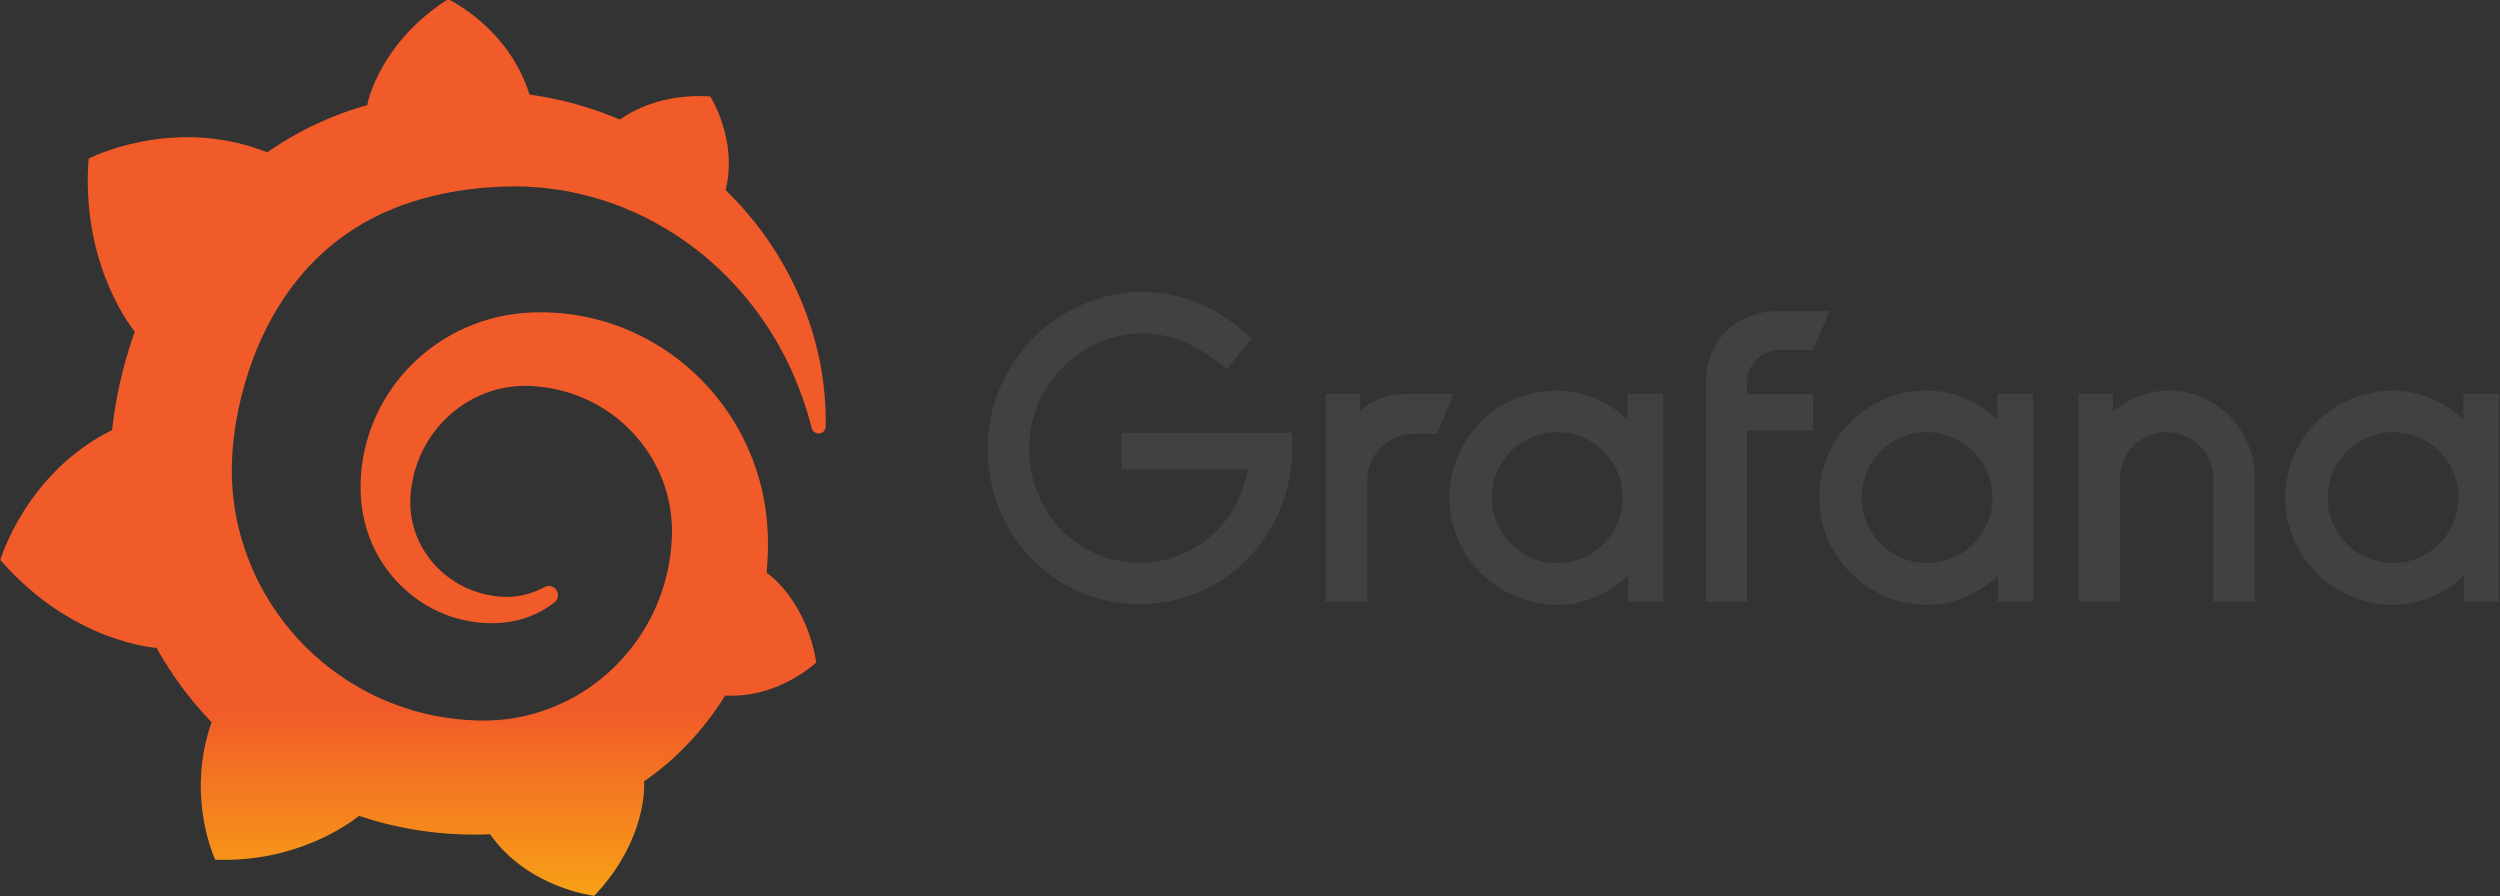 <?xml version="1.0" encoding="utf-8"?>
<!-- Generator: Adobe Illustrator 16.0.3, SVG Export Plug-In . SVG Version: 6.00 Build 0)  -->
<!DOCTYPE svg PUBLIC "-//W3C//DTD SVG 1.1//EN" "http://www.w3.org/Graphics/SVG/1.1/DTD/svg11.dtd">
<svg version="1.1"
	 id="Layer_1" xmlns:dc="http://purl.org/dc/elements/1.1/" xmlns:cc="http://creativecommons.org/ns#" xmlns:rdf="http://www.w3.org/1999/02/22-rdf-syntax-ns#" xmlns:svg="http://www.w3.org/2000/svg" xmlns:sodipodi="http://sodipodi.sourceforge.net/DTD/sodipodi-0.dtd" xmlns:inkscape="http://www.inkscape.org/namespaces/inkscape" sodipodi:docname="grafana-ar21.svg" inkscape:version="0.92.4 (5da689c313, 2019-01-14)"
	 xmlns="http://www.w3.org/2000/svg" xmlns:xlink="http://www.w3.org/1999/xlink" x="0px" y="0px" width="107.183px"
	 height="38.422px" viewBox="6.409 10.79 107.183 38.422" enable-background="new 6.409 10.79 107.183 38.422" xml:space="preserve"
	>
<rect x="6.409" y="10.79" width="107.183" height="38.422" fill="#333333" stroke="none"/>
<sodipodi:namedview  objecttolerance="10" showgrid="false" inkscape:cy="40.534302" inkscape:cx="69.64473" inkscape:zoom="5.3636363" borderopacity="1" bordercolor="#666666" pagecolor="#ffffff" id="namedview52" inkscape:window-width="1920" inkscape:window-maximized="1" inkscape:pageshadow="2" inkscape:window-y="-9" inkscape:pageopacity="0" inkscape:current-layer="Layer_1" inkscape:window-x="-9" inkscape:window-height="1001" gridtolerance="10" guidetolerance="10">
	</sodipodi:namedview>
<g id="g958" transform="translate(-0.085)">
	<g id="g946" transform="matrix(0.648,0,0,0.648,9.896,73.449)">
		<g>
			<path id="path16" inkscape:connector-curvature="0" fill="#414042" d="M80.239-66.645c-0.215,5.576-4.615,9.92-10.081,9.92
				c-5.769,0-10.058-4.67-10.058-10.302c0-5.686,4.643-10.357,10.302-10.357c2.556,0,5.057,1.098,7.171,3.076l-1.65,2.032
				c-1.622-1.402-3.571-2.363-5.521-2.363c-4.15,0-7.557,3.407-7.557,7.612c0,4.256,3.213,7.557,7.309,7.557
				c3.682,0,6.568-2.694,7.143-6.154h-8.348v-2.447h11.294v1.426H80.239z"/>
		</g>
		<g>
			<path id="path18" inkscape:connector-curvature="0" fill="#414042" d="M89.828-67.992h-1.54c-1.702,0-3.076,1.378-3.076,3.076
				v8.021h-2.748v-13.739h2.252v1.154c0.74-0.74,1.921-1.154,3.241-1.154h2.965L89.828-67.992z"/>
		</g>
		<g>
			<path id="path20" inkscape:connector-curvature="0" fill="#414042" d="M104.799-56.891h-2.335v-1.732
				c-1.808,1.764-4.655,2.611-7.542,1.342c-2.138-0.94-3.729-2.89-4.155-5.188c-0.818-4.443,2.6-8.385,6.966-8.385
				c1.841,0,3.489,0.74,4.699,1.949v-1.732h2.364v13.747H104.799z M101.988-62.774c0.649-2.792-1.464-5.328-4.221-5.328
				c-2.391,0-4.312,1.949-4.312,4.312c0,2.673,2.35,4.741,5.083,4.276C100.22-59.8,101.603-61.108,101.988-62.774"/>
		</g>
		<g>
			<path id="path22" inkscape:connector-curvature="0" fill="#414042" d="M110.337-71.398v0.768h4.366v2.418h-4.366v11.322h-2.722
				v-14.424c0-3.024,2.171-4.808,4.892-4.808h3.296l-1.1,2.583h-2.194C111.302-73.541,110.337-72.579,110.337-71.398"/>
		</g>
		<g>
			<path id="path24" inkscape:connector-curvature="0" fill="#414042" d="M129.265-56.891h-2.335v-1.732
				c-1.808,1.764-4.655,2.611-7.542,1.342c-2.136-0.94-3.727-2.89-4.153-5.188c-0.818-4.443,2.599-8.385,6.966-8.385
				c1.839,0,3.489,0.74,4.699,1.949v-1.732h2.362v13.747H129.265z M126.457-62.774c0.651-2.792-1.464-5.328-4.221-5.328
				c-2.389,0-4.312,1.949-4.312,4.312c0,2.673,2.352,4.741,5.085,4.276C124.685-59.8,126.072-61.108,126.457-62.774"/>
		</g>
		<g>
			<path id="path26" inkscape:connector-curvature="0" fill="#414042" d="M143.942-65.026v8.131h-2.748v-8.131
				c0-1.705-1.401-3.076-3.076-3.076c-1.733,0-3.102,1.374-3.102,3.076v8.131h-2.749v-13.739h2.281v1.182
				c0.988-0.878,2.308-1.403,3.682-1.403C141.414-70.851,143.942-68.24,143.942-65.026"/>
		</g>
		<g>
			<path id="path28" inkscape:connector-curvature="0" fill="#414042" d="M160.101-56.891h-2.335v-1.732
				c-1.808,1.764-4.655,2.611-7.542,1.342c-2.139-0.94-3.73-2.89-4.155-5.188c-0.82-4.443,2.6-8.385,6.966-8.385
				c1.839,0,3.489,0.74,4.697,1.949v-1.732h2.364v13.747H160.101z M157.288-62.774c0.649-2.792-1.464-5.328-4.221-5.328
				c-2.391,0-4.312,1.949-4.312,4.312c0,2.673,2.352,4.741,5.085,4.276C155.516-59.8,156.902-61.108,157.288-62.774"/>
		</g>
	</g>
	<g id="g937" transform="matrix(0.49,0,0,0.49,-29.745,88.662)">
		<g>
			<defs>
				<path id="SVGID_1_" d="M106.155-150.032c0,0-0.028,0.115-0.064,0.307c-0.327,0.095-0.653,0.185-0.98,0.292
					c-0.454,0.138-0.898,0.303-1.351,0.465c-0.446,0.173-0.898,0.347-1.339,0.543c-0.89,0.382-1.772,0.811-2.635,1.296
					c-0.834,0.469-1.658,0.984-2.457,1.543c-0.114-0.055-0.204-0.095-0.204-0.095c-8.163-3.118-15.414,0.634-15.414,0.634
					c-0.661,8.684,3.261,14.157,4.036,15.15c-0.192,0.535-0.374,1.079-0.539,1.627c-0.602,1.969-1.055,3.989-1.335,6.076
					c-0.039,0.299-0.075,0.602-0.111,0.905c-7.54,3.725-9.777,11.362-9.777,11.362c6.296,7.241,13.637,7.69,13.637,7.69
					c0.008-0.004,0.012-0.012,0.019-0.016c0.934,1.667,2.013,3.254,3.23,4.729c0.507,0.618,1.043,1.218,1.598,1.796
					c-2.296,6.565,0.323,12.026,0.323,12.026c7.01,0.265,11.614-3.068,12.582-3.834c0.698,0.235,1.407,0.443,2.119,0.63
					c2.153,0.554,4.359,0.881,6.564,0.975c0.551,0.024,1.103,0.036,1.65,0.032h0.267l0.173-0.004l0.347-0.012l0.343-0.016
					l0.007,0.012c3.301,4.711,9.109,5.375,9.109,5.375c4.131-4.354,4.367-8.675,4.367-9.608l0,0c0,0,0-0.032,0-0.064
					c0-0.078-0.004-0.13-0.004-0.13l0,0c-0.004-0.066-0.004-0.13-0.012-0.201c0.866-0.606,1.694-1.26,2.477-1.96
					c1.654-1.497,3.099-3.198,4.297-5.038c0.114-0.171,0.224-0.345,0.331-0.522c4.674,0.267,7.97-2.895,7.97-2.895
					c-0.776-4.871-3.552-7.245-4.131-7.694l0,0c0,0-0.024-0.02-0.059-0.044c-0.032-0.024-0.055-0.038-0.055-0.038l0,0
					c-0.028-0.02-0.064-0.044-0.103-0.068c0.028-0.295,0.055-0.586,0.071-0.877c0.036-0.526,0.047-1.053,0.051-1.573l-0.004-0.389
					l-0.004-0.197v-0.098c0-0.136-0.004-0.084-0.004-0.136l-0.015-0.327l-0.024-0.441c-0.008-0.154-0.02-0.283-0.032-0.421
					c-0.011-0.134-0.023-0.271-0.039-0.407l-0.048-0.405l-0.055-0.401c-0.079-0.536-0.181-1.069-0.303-1.591
					c-0.488-2.099-1.307-4.092-2.391-5.884c-1.083-1.792-2.429-3.379-3.946-4.714c-1.516-1.339-3.217-2.413-5.001-3.217
					c-1.783-0.803-3.659-1.32-5.525-1.555c-0.933-0.123-1.862-0.169-2.784-0.158l-0.342,0.007l-0.087,0.004
					c-0.024,0-0.131,0.004-0.119,0.004l-0.142,0.008l-0.343,0.024c-0.13,0.008-0.263,0.02-0.378,0.031
					c-0.473,0.048-0.941,0.111-1.406,0.197c-1.851,0.347-3.6,1.016-5.139,1.938c-1.54,0.921-2.879,2.075-3.97,3.382
					c-1.087,1.303-1.934,2.748-2.516,4.245c-0.583,1.496-0.91,3.039-1.001,4.541c-0.023,0.373-0.031,0.748-0.023,1.118
					c0,0.09,0.004,0.183,0.008,0.275l0.011,0.299c0.012,0.181,0.028,0.359,0.044,0.536c0.075,0.76,0.212,1.489,0.418,2.193
					c0.405,1.406,1.059,2.678,1.862,3.756c0.803,1.083,1.764,1.976,2.784,2.674c1.02,0.698,2.11,1.198,3.19,1.517
					c1.083,0.317,2.157,0.457,3.17,0.453c0.126,0,0.251-0.004,0.378-0.008c0.067,0,0.134-0.008,0.2-0.008
					c0.067-0.004,0.134-0.008,0.201-0.012c0.106-0.012,0.216-0.02,0.323-0.032c0.023,0,0.059-0.008,0.09-0.012l0.099-0.012
					c0.067-0.008,0.131-0.02,0.197-0.028c0.134-0.016,0.248-0.042,0.366-0.062c0.119-0.024,0.236-0.046,0.355-0.078
					c0.232-0.052,0.457-0.124,0.681-0.191c0.441-0.144,0.854-0.323,1.24-0.518c0.386-0.197,0.741-0.423,1.072-0.654
					c0.095-0.068,0.184-0.138,0.275-0.207c0.355-0.277,0.41-0.798,0.127-1.144c-0.248-0.303-0.674-0.381-1.013-0.191
					c-0.082,0.048-0.168,0.09-0.255,0.134c-0.296,0.142-0.603,0.275-0.93,0.381c-0.326,0.104-0.665,0.191-1.02,0.253
					c-0.176,0.024-0.354,0.05-0.535,0.066c-0.091,0.012-0.181,0.016-0.275,0.016c-0.091,0.004-0.189,0.012-0.272,0.008
					c-0.087,0-0.173-0.004-0.264-0.004c-0.11-0.004-0.22-0.012-0.33-0.016c0,0-0.056,0-0.012-0.004l-0.036-0.004l-0.075-0.008
					c-0.051-0.004-0.099-0.008-0.15-0.016c-0.099-0.01-0.197-0.022-0.295-0.038c-0.792-0.11-1.595-0.343-2.367-0.692
					c-0.777-0.351-1.516-0.833-2.186-1.436c-0.669-0.598-1.252-1.322-1.709-2.141c-0.457-0.815-0.776-1.725-0.926-2.678
					c-0.075-0.477-0.106-0.969-0.094-1.449c0.008-0.134,0.012-0.263,0.019-0.399c0,0.036,0.004-0.02,0.004-0.024l0.004-0.046
					l0.008-0.098c0.004-0.068,0.012-0.132,0.02-0.197c0.028-0.261,0.067-0.524,0.115-0.78c0.366-2.076,1.406-4.1,3.013-5.639
					c0.401-0.382,0.834-0.741,1.295-1.056c0.461-0.315,0.953-0.598,1.465-0.834c0.511-0.236,1.047-0.43,1.594-0.579
					c0.548-0.146,1.111-0.244,1.682-0.295c0.284-0.024,0.571-0.036,0.858-0.036c0.075,0,0.135,0.004,0.193,0.004l0.232,0.008
					l0.146,0.004c0.059,0,0,0,0.028,0.004l0.059,0.004l0.232,0.016c0.618,0.051,1.237,0.138,1.843,0.275
					c1.216,0.272,2.398,0.717,3.501,1.327c2.205,1.221,4.083,3.131,5.237,5.434c0.583,1.146,0.985,2.385,1.189,3.659
					c0.048,0.319,0.087,0.642,0.115,0.965l0.02,0.245l0.012,0.243c0.004,0.084,0.004,0.161,0.007,0.243
					c0,0.08,0.004,0.171,0.004,0.229v0.209l-0.004,0.235c-0.007,0.159-0.019,0.415-0.027,0.57c-0.028,0.351-0.055,0.706-0.103,1.057
					c-0.043,0.347-0.103,0.694-0.165,1.041c-0.071,0.343-0.142,0.684-0.232,1.023c-0.169,0.68-0.39,1.346-0.646,2
					c-0.515,1.308-1.204,2.548-2.036,3.694c-1.666,2.287-3.938,4.159-6.522,5.333c-1.291,0.582-2.654,1.011-4.055,1.244
					c-0.701,0.116-1.411,0.187-2.119,0.211l-0.13,0.004h-0.115l-0.228,0.004h-0.35h-0.173c0.099,0-0.016,0-0.012-0.004l-0.071-0.004
					c-0.382-0.008-0.76-0.028-1.138-0.056c-1.515-0.114-3.016-0.381-4.469-0.805c-1.453-0.423-2.863-0.985-4.198-1.695
					c-2.666-1.424-5.048-3.377-6.915-5.734c-0.937-1.172-1.757-2.432-2.433-3.76c-0.677-1.328-1.209-2.716-1.603-4.139
					c-0.39-1.42-0.634-2.879-0.729-4.342l-0.015-0.275l-0.004-0.068v-0.06l-0.004-0.122l-0.008-0.241l-0.004-0.058v-0.082v-0.171
					l-0.004-0.341v-0.068c0,0.012,0,0.012,0-0.022v-0.136c0-0.175,0.008-0.359,0.012-0.534c0.027-0.726,0.087-1.469,0.181-2.214
					c0.094-0.745,0.216-1.492,0.37-2.237c0.154-0.74,0.335-1.476,0.539-2.197c0.414-1.445,0.929-2.847,1.54-4.17
					c1.224-2.651,2.831-4.985,4.76-6.868c0.48-0.473,0.981-0.918,1.5-1.335c0.52-0.418,1.06-0.803,1.615-1.166
					c0.551-0.366,1.122-0.697,1.709-1.004c0.292-0.158,0.591-0.295,0.89-0.442c0.15-0.067,0.303-0.134,0.454-0.2
					c0.15-0.067,0.303-0.134,0.457-0.192c0.61-0.26,1.24-0.477,1.87-0.682c0.161-0.047,0.319-0.099,0.477-0.146
					c0.158-0.052,0.323-0.087,0.48-0.134c0.319-0.091,0.646-0.165,0.969-0.248c0.161-0.044,0.327-0.071,0.488-0.107
					c0.165-0.036,0.327-0.071,0.491-0.103c0.165-0.031,0.331-0.059,0.492-0.091l0.248-0.043l0.248-0.039
					c0.165-0.024,0.331-0.052,0.496-0.076c0.184-0.031,0.374-0.047,0.559-0.075c0.154-0.019,0.402-0.047,0.555-0.067
					c0.118-0.012,0.232-0.023,0.35-0.035l0.232-0.024l0.119-0.012l0.138-0.008c0.189-0.012,0.374-0.023,0.563-0.035l0.279-0.02
					c0,0,0.103-0.004,0.012-0.004l0.059-0.004l0.119-0.004c0.161-0.008,0.319-0.016,0.48-0.024c0.638-0.019,1.272-0.019,1.898,0
					c1.256,0.052,2.488,0.189,3.685,0.41c2.399,0.446,4.655,1.217,6.695,2.225c2.044,1,3.875,2.229,5.466,3.564
					c0.098,0.083,0.196,0.169,0.295,0.252c0.099,0.087,0.193,0.169,0.287,0.256c0.193,0.169,0.379,0.346,0.563,0.515
					c0.185,0.173,0.363,0.351,0.543,0.523c0.173,0.177,0.351,0.351,0.52,0.532c0.673,0.713,1.299,1.438,1.862,2.165
					c1.13,1.453,2.033,2.919,2.752,4.305c0.048,0.087,0.091,0.173,0.135,0.26c0.043,0.087,0.087,0.173,0.126,0.26
					c0.083,0.168,0.169,0.338,0.244,0.507c0.079,0.169,0.158,0.335,0.232,0.5c0.071,0.165,0.142,0.331,0.212,0.488
					c0.268,0.649,0.512,1.264,0.713,1.85c0.331,0.941,0.571,1.792,0.761,2.528c0.075,0.296,0.354,0.492,0.658,0.465
					c0.315-0.027,0.555-0.287,0.562-0.602c0.016-0.792-0.004-1.725-0.094-2.788c-0.119-1.315-0.343-2.839-0.788-4.513
					c-0.438-1.674-1.088-3.504-2.033-5.406c-0.949-1.898-2.185-3.876-3.792-5.785c-0.626-0.749-1.311-1.488-2.052-2.209
					c1.103-4.387-1.343-8.191-1.343-8.191c-4.222-0.264-6.907,1.312-7.903,2.032c-0.165-0.071-0.335-0.142-0.504-0.212
					c-0.721-0.291-1.456-0.563-2.217-0.803c-0.76-0.24-1.535-0.461-2.327-0.646c-0.796-0.184-1.603-0.342-2.426-0.469
					c-0.146-0.019-0.287-0.039-0.433-0.063c-1.835-5.884-7.124-8.344-7.124-8.344C107.276-155.265,106.155-150.032,106.155-150.032"
					/>
			</defs>
			<clipPath id="SVGID_2_">
				<use xlink:href="#SVGID_1_"  overflow="visible"/>
			</clipPath>
			
				<linearGradient id="rect43_1_" gradientUnits="userSpaceOnUse" x1="-1946.728" y1="-16455.684" x2="-1939.613" y2="-16455.684" gradientTransform="matrix(0 -4.934 4.934 0 81293.461 -9666.991)">
				<stop  offset="0" style="stop-color:#FFF200"/>
				<stop  offset="1" style="stop-color:#F15A29"/>
			</linearGradient>
			<rect id="rect43" x="73.985" y="-159.001" clip-path="url(#SVGID_2_)" fill="url(#rect43_1_)" width="72.237" height="78.455"/>
		</g>
	</g>
</g>
</svg>
